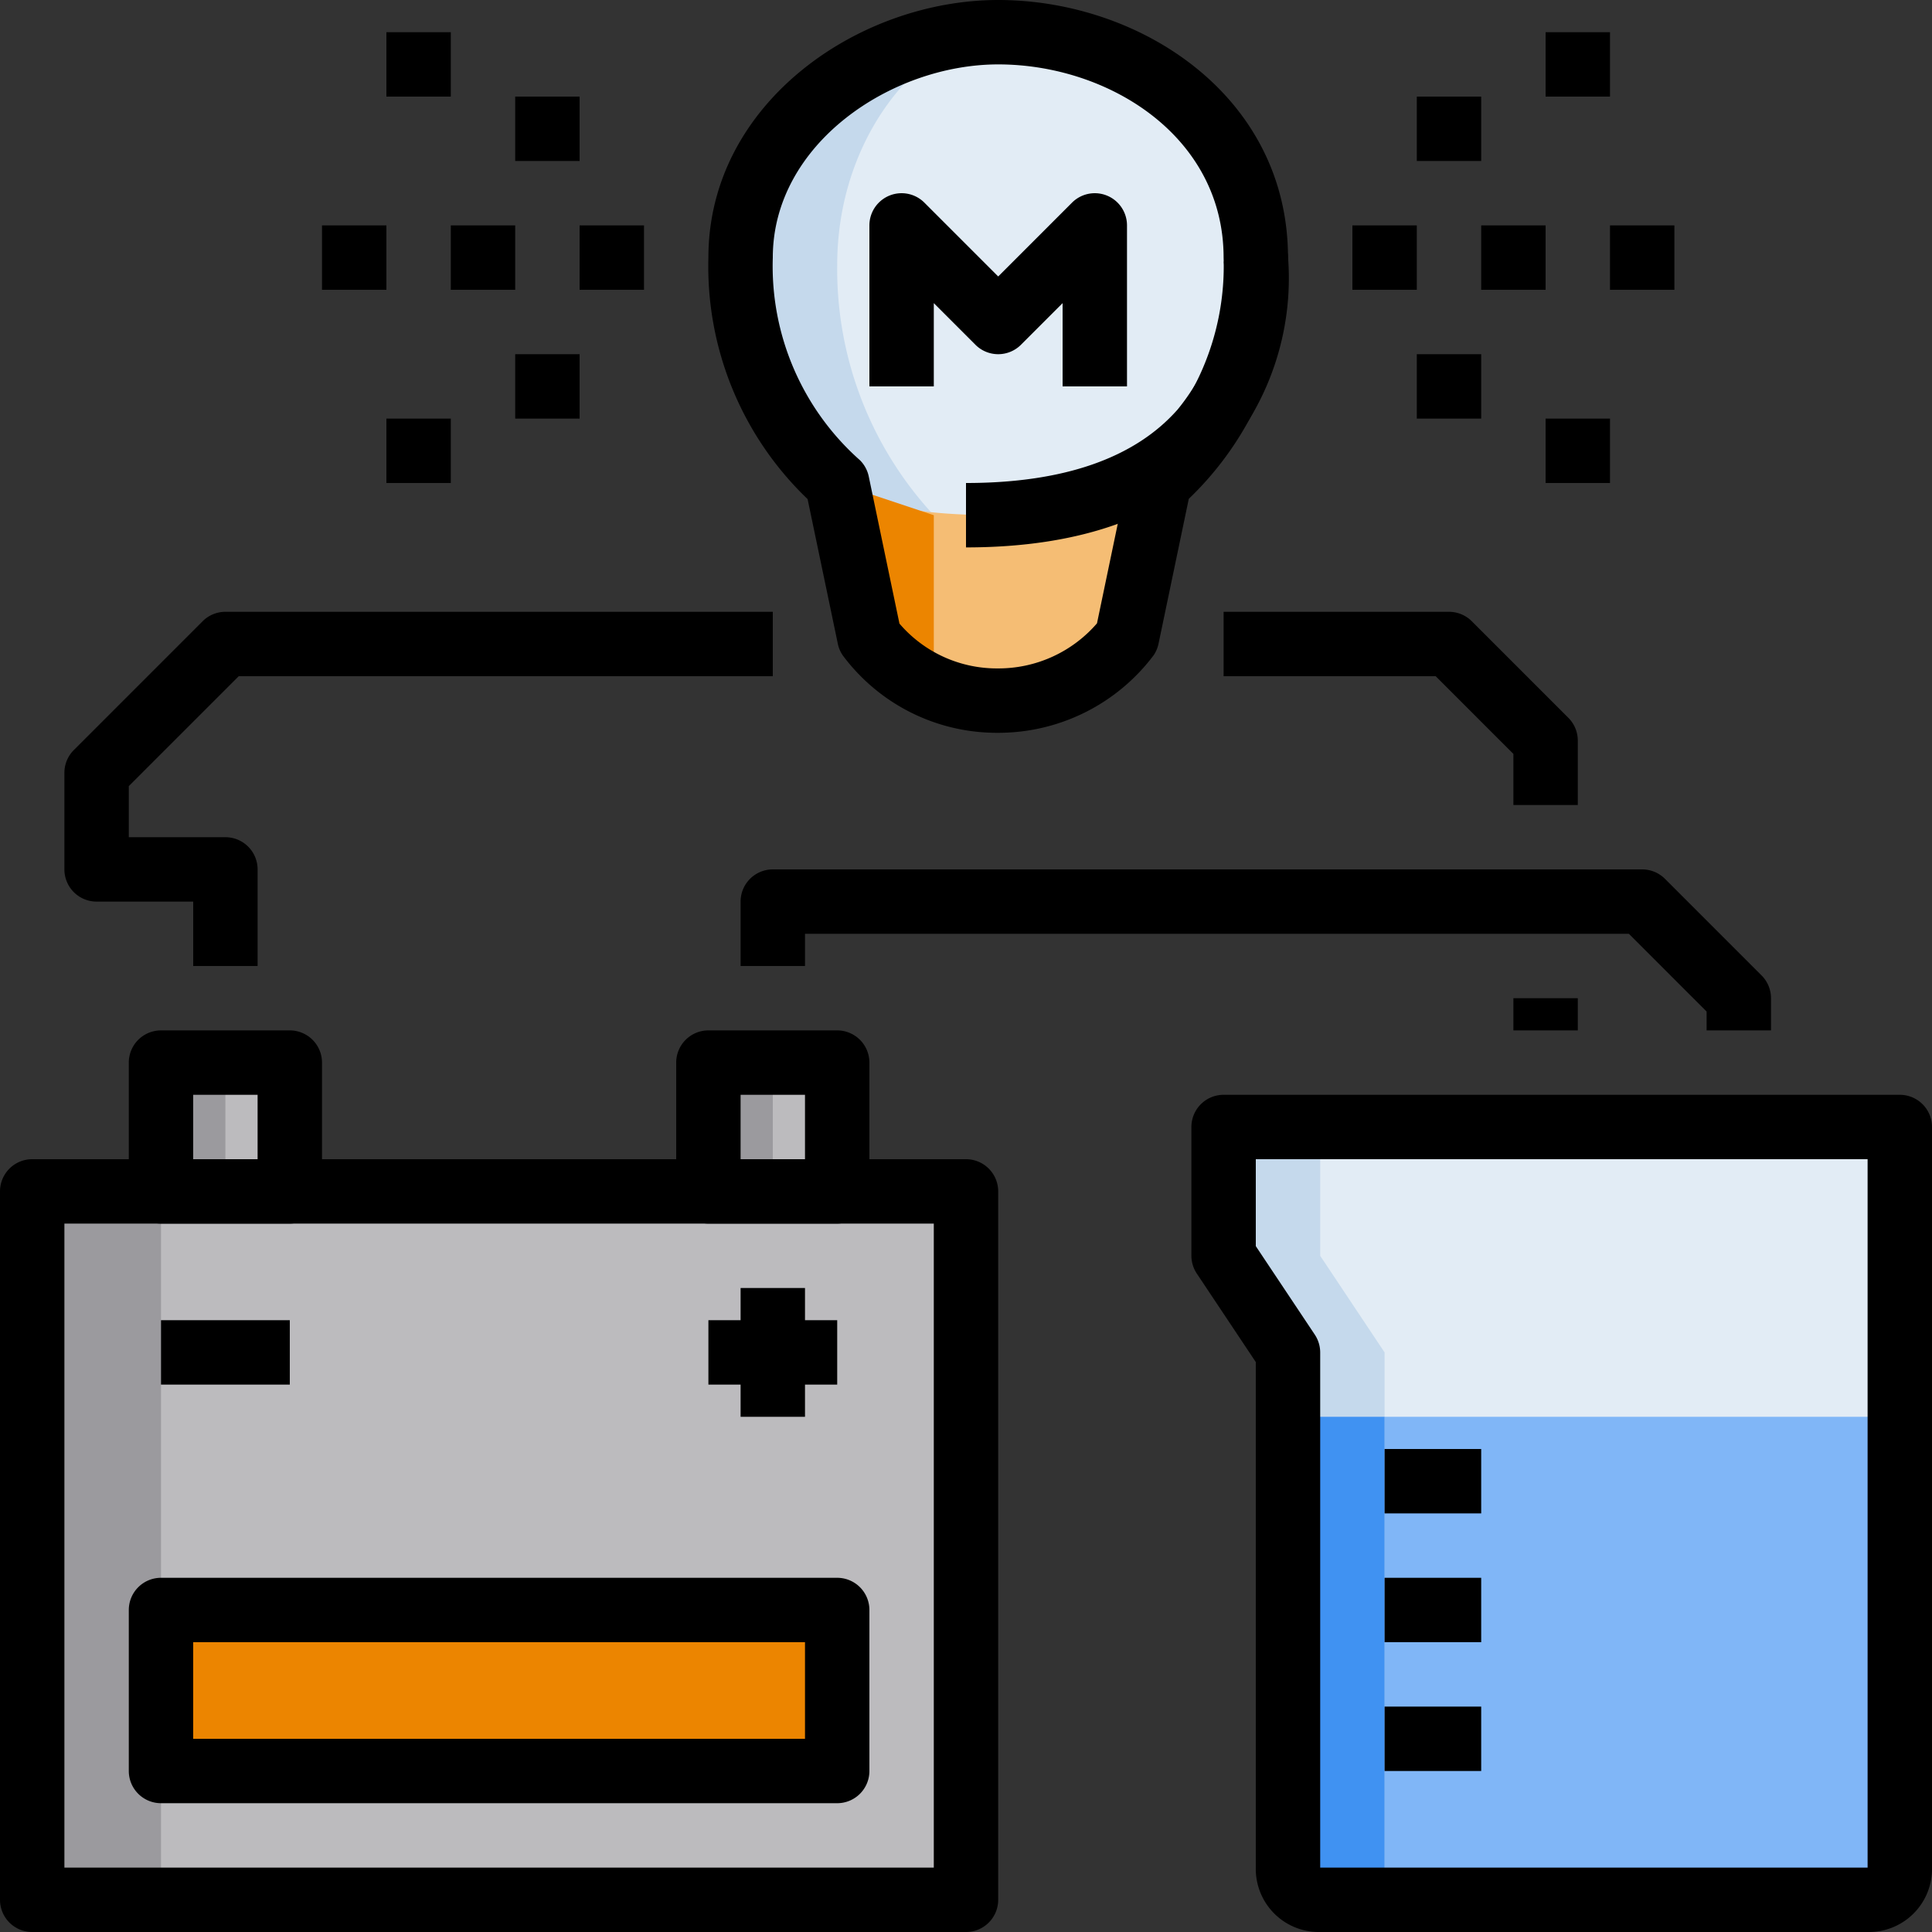 <svg xmlns="http://www.w3.org/2000/svg" viewBox="0 0 60 60"><rect x="0" y="0" width="60" height="60" fill="#333333" stroke="none"/><title>24-Flask</title><g id="_24-Flask" data-name="24-Flask"><path d="M59,35H38v4l2,3V58a.979.979,0,0,0,1,1H58a.979.979,0,0,0,1-1Z" style="fill:#e2ecf5"/><path d="M59,44H40V58a.979.979,0,0,0,1,1H58a.979.979,0,0,0,1-1Z" style="fill:#80b6f7"/><path d="M38,35h3v4l2,3V58a.979.979,0,0,0,1,1H41a.979.979,0,0,1-1-1V42l-2-3Z" style="fill:#c5d9ec"/><path d="M43,44V58a.979.979,0,0,0,1,1H41a.979.979,0,0,1-1-1V44Z" style="fill:#4092f2"/><path d="M39,8.239C39,3.9,35,1,31,1s-8,2.9-8,7.239a7.608,7.608,0,0,0,3.333,6.553L27,20.034A4.959,4.959,0,0,0,30.989,22,5.026,5.026,0,0,0,35,20.034l.667-5.242A7.608,7.608,0,0,0,39,8.239Z" style="fill:#e2ecf5"/><path d="M23,8c0-4.343,5-7,8-7-2,0-5,2.9-5,7.239A11.23,11.23,0,0,0,29,16a10.073,10.073,0,0,1-3-1A9.481,9.481,0,0,1,23,8Z" style="fill:#c5d9ec"/><path d="M31,16c-4,0-4.333-.792-5-1l1,5a4.942,4.942,0,0,0,3.989,2A5.008,5.008,0,0,0,35,20l1-5C35.333,15.208,35,16,31,16Z" style="fill:#f5bd74"/><path d="M29,16l-3-1,1,5.034A3.529,3.529,0,0,0,29,21Z" style="fill:#ec8500"/><rect x="1" y="37" width="29" height="22" style="fill:#bcbbbe"/><rect x="5" y="33" width="4" height="4" style="fill:#bcbbbe"/><rect x="5" y="33" width="2" height="4" style="fill:#9b9a9e"/><rect x="22" y="33" width="4" height="4" style="fill:#bcbbbe"/><rect x="22" y="33" width="2" height="4" style="fill:#9b9a9e"/><rect x="1" y="37" width="4" height="22" style="fill:#9b9a9e"/><rect x="5" y="50" width="21" height="5" style="fill:#ec8500"/><path d="M30.989,22.758a5.963,5.963,0,0,1-4.821-2.411A1,1,0,0,1,26.021,20l-.94-4.5A10,10,0,0,1,22,8c0-4.785,4.653-8,9-8,4.424,0,9,2.992,9,8a10,10,0,0,1-3.081,7.491l-.94,4.5a1.02,1.02,0,0,1-.151.358A6.034,6.034,0,0,1,30.989,22.758Zm-3.056-3.392a3.978,3.978,0,0,0,3.056,1.392,4.039,4.039,0,0,0,3.079-1.4l.953-4.566a1,1,0,0,1,.272-.5A8.051,8.051,0,0,0,38,8c0-3.756-3.56-6-7-6-3.311,0-7,2.464-7,6a8.051,8.051,0,0,0,2.707,6.293,1,1,0,0,1,.272.5ZM35,19.792h0Z"/><path d="M30,17V15c3.024,0,5.235-.768,6.571-2.281a6.417,6.417,0,0,0,1.437-4.595l1.984-.248a8.446,8.446,0,0,1-1.921,6.167C36.339,16.005,33.623,17,30,17Z"/><rect x="42" y="7" width="2" height="2"/><rect x="46" y="7" width="2" height="2"/><rect x="50" y="7" width="2" height="2"/><rect x="44" y="11" width="2" height="2"/><rect x="44" y="3" width="2" height="2"/><rect x="48" y="13" width="2" height="2"/><rect x="48" y="1" width="2" height="2"/><rect x="18" y="7" width="2" height="2"/><rect x="14" y="7" width="2" height="2"/><rect x="10" y="7" width="2" height="2"/><rect x="16" y="11" width="2" height="2"/><rect x="16" y="3" width="2" height="2"/><rect x="12" y="13" width="2" height="2"/><rect x="12" y="1" width="2" height="2"/><path d="M58,60H41a1.959,1.959,0,0,1-2-2V42.3l-1.832-2.748A1.006,1.006,0,0,1,37,39V35a1,1,0,0,1,1-1H59a1,1,0,0,1,1,1V58A1.959,1.959,0,0,1,58,60ZM39,38.7l1.832,2.748A1.006,1.006,0,0,1,41,42V58H58V36H39Z"/><path d="M30,60H1a1,1,0,0,1-1-1V37a1,1,0,0,1,1-1H30a1,1,0,0,1,1,1V59A1,1,0,0,1,30,60ZM2,58H29V38H2Z"/><path d="M9,38H5a1,1,0,0,1-1-1V33a1,1,0,0,1,1-1H9a1,1,0,0,1,1,1v4A1,1,0,0,1,9,38ZM6,36H8V34H6Z"/><path d="M26,38H22a1,1,0,0,1-1-1V33a1,1,0,0,1,1-1h4a1,1,0,0,1,1,1v4A1,1,0,0,1,26,38Zm-3-2h2V34H23Z"/><path d="M26,56H5a1,1,0,0,1-1-1V50a1,1,0,0,1,1-1H26a1,1,0,0,1,1,1v5A1,1,0,0,1,26,56ZM6,54H25V51H6Z"/><rect x="5" y="41" width="4" height="2"/><rect x="22" y="41" width="4" height="2"/><rect x="23" y="40" width="2" height="4"/><path d="M8,30H6V28H3a1,1,0,0,1-1-1V24a1,1,0,0,1,.293-.707l4-4A1,1,0,0,1,7,19H24v2H7.414L4,24.414V26H7a1,1,0,0,1,1,1Z"/><path d="M55,32H53v-.586L50.586,29H25v1H23V28a1,1,0,0,1,1-1H51a1,1,0,0,1,.707.293l3,3A1,1,0,0,1,55,31Z"/><path d="M49,25H47V23.414L44.586,21H38V19h7a1,1,0,0,1,.707.293l3,3A1,1,0,0,1,49,23Z"/><rect x="47" y="31" width="2" height="1"/><rect x="43" y="45" width="3" height="2"/><rect x="43" y="49" width="3" height="2"/><rect x="43" y="53" width="3" height="2"/><path d="M35,12H33V9.414l-1.293,1.293a1,1,0,0,1-1.414,0L29,9.414V12H27V7a1,1,0,0,1,1.707-.707L31,8.586l2.293-2.293A1,1,0,0,1,35,7Z"/></g></svg>